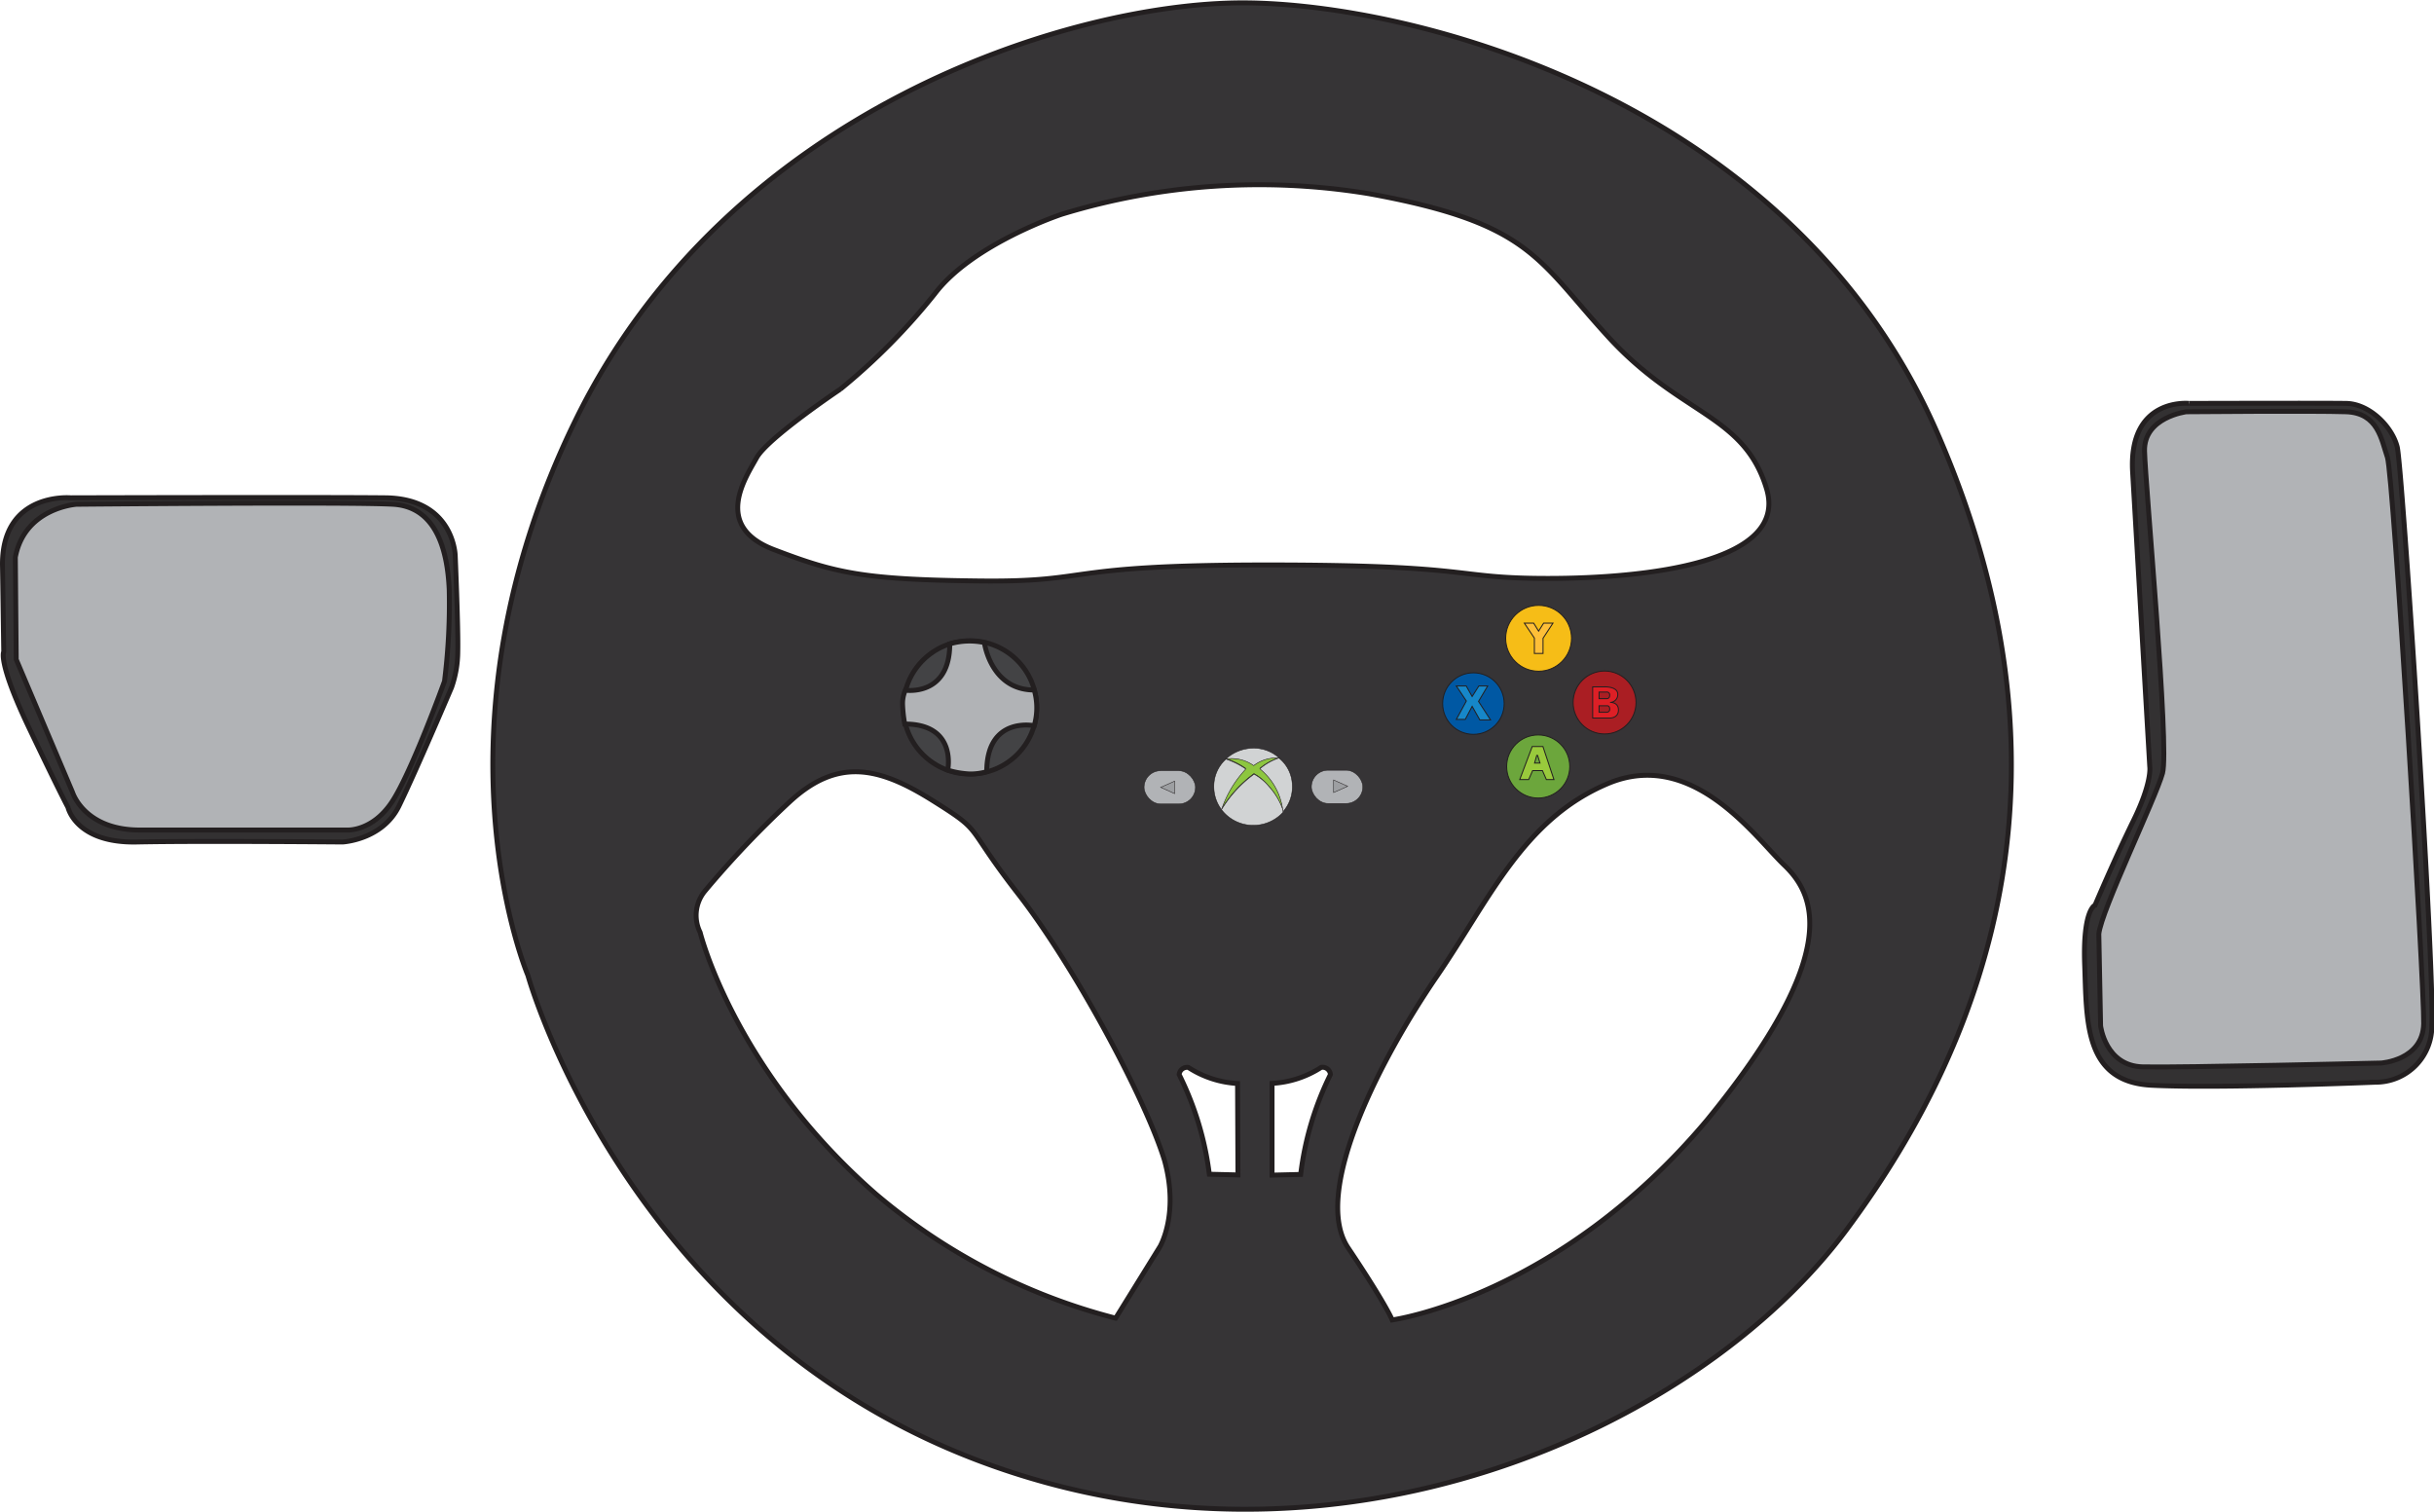 <svg id="Layer_25" data-name="Layer 25" xmlns="http://www.w3.org/2000/svg" viewBox="0 0 247.56 153.76"><defs><style>.cls-1{fill:#363436;}.cls-1,.cls-10,.cls-11,.cls-12,.cls-13,.cls-14,.cls-15,.cls-16,.cls-17,.cls-2,.cls-3,.cls-4,.cls-5,.cls-6,.cls-7,.cls-8,.cls-9{stroke:#231f20;stroke-miterlimit:10;}.cls-1,.cls-15,.cls-16,.cls-17{stroke-width:0.5px;}.cls-2{fill:#6ca63c;}.cls-2,.cls-3,.cls-4,.cls-5,.cls-6,.cls-7,.cls-8,.cls-9{stroke-width:0.1px;}.cls-3{fill:#0058a3;}.cls-4{fill:#f6bd17;}.cls-5{fill:#aa1e23;}.cls-6{fill:#1687c9;}.cls-7{fill:#febf38;}.cls-8{fill:#99ca3c;}.cls-9{fill:#dd1f26;}.cls-10{fill:none;}.cls-10,.cls-11,.cls-12,.cls-13,.cls-14{stroke-width:0.05px;}.cls-11{fill:#8dc63f;}.cls-12{fill:#d1d3d4;}.cls-13,.cls-16{fill:#b1b3b6;}.cls-14{fill:#9d9fa2;}.cls-15{fill:#434345;}.cls-17{fill:#333132;}</style></defs><path class="cls-1" d="M200.91,50.61C186.13,16.87,147.7,7,130.3,7S78,17.74,62.48,49.39s-4.87,56.52-4.87,56.52,9.91,35.83,45.91,49.39,73.05-3.13,88.18-23.47S215.7,84.35,200.91,50.61Zm-79.08,83-4.44,7.17A61.17,61.17,0,0,1,93,128.15c-14.41-12.58-17.87-26.61-17.87-26.61a3.88,3.88,0,0,1,.46-4.17,99.84,99.84,0,0,1,8.67-9.13c4.89-4.5,9.07-3.52,14.48-.13s3.06,2.22,8.74,9.52,12.91,20.74,14.87,27.07C123.91,130.3,121.83,133.63,121.83,133.63Zm8-7.4-2.91-.07A31.37,31.37,0,0,0,123.85,116a.81.81,0,0,1,.94-.72,10.2,10.2,0,0,0,5,1.63ZM103.57,65.8C91.7,65.67,88.89,65,82.63,62.61s-2.87-7.31-1.76-9.33,8.54-7,8.54-7A64,64,0,0,0,99,36.59c3.85-5.09,12.91-8.09,12.91-8.09a68.73,68.73,0,0,1,31.24-2.09c16.5,3,17.09,6.66,24.39,14.61s13.76,7.83,16.05,15.39-12.33,9.13-22.24,9.13-7-1.37-28.5-1.37S115.43,65.93,103.57,65.8Zm32.64,60.36-2.91.07V116.9a10.2,10.2,0,0,0,5-1.63.81.81,0,0,1,.94.72A31.37,31.37,0,0,0,136.21,126.16Zm41.31-5.51c-15.13,18-32,20.31-32,20.31s-.63-1.59-4.48-7.33,3.59-19.7,9-27.59,8.8-16,17.41-19.63,14.94,5.42,17.94,8.29S191.61,103.43,177.52,120.65Z" transform="translate(-3.92 -6.71)"/><circle class="cls-2" cx="156.45" cy="77.96" r="3.21"/><circle class="cls-3" cx="149.86" cy="71.56" r="3.13"/><circle class="cls-4" cx="156.49" cy="64.92" r="3.35"/><circle class="cls-5" cx="163.2" cy="71.45" r="3.2"/><polygon class="cls-6" points="148.12 69.77 149.13 69.77 149.73 70.84 150.41 69.77 151.31 69.77 150.38 71.34 151.6 73.22 150.51 73.22 149.73 71.84 149.03 73.17 148.12 73.17 149.14 71.3 148.12 69.77"/><polygon class="cls-7" points="155.04 63.38 156.06 64.9 156.06 66.46 156.94 66.46 156.94 64.92 157.95 63.38 157 63.38 156.49 64.19 155.99 63.38 155.04 63.38"/><path class="cls-8" d="M160.85,82.64h-1.09L158.49,86h.91l.4-.91h1l.4.91h.77ZM160,84.32l.22-.78h.09l.24.78Z" transform="translate(-3.92 -6.71)"/><path class="cls-9" d="M167.68,78.15a.79.79,0,0,0,.78-.83c0-.82-1.4-.75-1.4-.75h-1.15v3.17h1.8s.82,0,.82-.82S167.68,78.15,167.68,78.15Zm-.32,1h-.8v-.66h.85s.23,0,.23.33A.29.29,0,0,1,167.36,79.15Zm-.06-1.38h-.74V77.1h.74a.29.29,0,0,1,.34.33C167.64,77.82,167.3,77.77,167.3,77.77Z" transform="translate(-3.92 -6.71)"/><ellipse class="cls-10" cx="127.46" cy="80.03" rx="4.01" ry="3.91"/><path class="cls-11" d="M129.62,83.86a5.46,5.46,0,0,0-1,0h0a7.71,7.71,0,0,1,2,1A11,11,0,0,0,128.16,89h0a12.43,12.43,0,0,1,3.3-3.61,5.13,5.13,0,0,1,1.5,1.27,6.78,6.78,0,0,1,1.46,2.55h0a6.47,6.47,0,0,0-2.35-4.36A5.69,5.69,0,0,1,134,83.78h0a3.23,3.23,0,0,0-.73,0" transform="translate(-3.92 -6.71)"/><path class="cls-11" d="M129.62,83.86a3,3,0,0,1,1.82.68,3.78,3.78,0,0,1,1.86-.76" transform="translate(-3.92 -6.71)"/><path class="cls-12" d="M128.61,83.92a3.71,3.71,0,0,0-1.23,2.82,3.89,3.89,0,0,0,.78,2.32,11.28,11.28,0,0,1,2.47-4.13A7.88,7.88,0,0,0,128.61,83.92Z" transform="translate(-3.92 -6.71)"/><path class="cls-12" d="M131.47,85.45a12.41,12.41,0,0,0-3.31,3.61,4.05,4.05,0,0,0,3.31,1.59,4.1,4.1,0,0,0,3-1.38A6.88,6.88,0,0,0,133,86.72,5.31,5.31,0,0,0,131.47,85.45Z" transform="translate(-3.92 -6.71)"/><path class="cls-12" d="M134,83.81a5.74,5.74,0,0,0-1.94,1.1,6.47,6.47,0,0,1,2.35,4.36,3.78,3.78,0,0,0,.95-2.68A3.64,3.64,0,0,0,134,83.81Z" transform="translate(-3.92 -6.71)"/><path class="cls-12" d="M131.43,84.58a3.78,3.78,0,0,1,2.6-.77,3.83,3.83,0,0,0-2.65-1,4.15,4.15,0,0,0-2.77,1.09A3.88,3.88,0,0,1,131.43,84.58Z" transform="translate(-3.92 -6.71)"/><rect class="cls-13" x="133.38" y="78.34" width="5.23" height="3.38" rx="1.69"/><rect class="cls-13" x="116.36" y="78.39" width="5.23" height="3.38" rx="1.69"/><polygon class="cls-14" points="119.47 79.45 119.47 80.72 118.05 80.08 119.47 79.45"/><polygon class="cls-14" points="135.64 80.61 135.64 79.33 137.07 79.97 135.64 80.61"/><circle class="cls-15" cx="98.66" cy="71.95" r="6.78"/><path class="cls-16" d="M96,76.91s4.52.68,4.52-4.71a7.17,7.17,0,0,1,3.52-.13s.63,4.82,5.07,4.82a6.51,6.51,0,0,1,0,3.63s-4.83-1-4.83,4.68a6.1,6.1,0,0,1-1.71.23,9.28,9.28,0,0,1-2.26-.39s1-4.69-4.37-4.69a13.77,13.77,0,0,1-.22-2A3.36,3.36,0,0,1,96,76.91Z" transform="translate(-3.92 -6.71)"/><path class="cls-17" d="M4.17,64.09,4.3,73s-.65,1,2.61,7.82,3.92,8,3.92,8,.78,3.66,7,3.53,20.93,0,20.93,0,4.05-.2,5.74-3.66,5.35-12.06,5.35-12.06A11.14,11.14,0,0,0,50.48,73c.06-2.42-.26-9.79-.26-9.79s-.13-5.8-7.11-5.87-32,0-32,0S4.17,56.72,4.17,64.09Z" transform="translate(-3.92 -6.71)"/><path class="cls-17" d="M220.83,54.78l1.74,29.92s.26,1.56-1.66,5.47S217,98.78,217,98.78s-1.26.44-1.05,6.09-.08,11.87,6.79,12.22,22.78-.31,22.78-.31a5.7,5.7,0,0,0,5.74-5.78c.3-5.87-3-56.74-3.52-58.83s-2.83-4.39-5.18-4.43-16,0-16,0S220.35,47.09,220.83,54.78Z" transform="translate(-3.92 -6.71)"/><path class="cls-16" d="M5.48,63.39l.09,10.39L11.3,87.3s1.18,3.83,6.83,3.83,21.09,0,21.09,0,2.52.17,4.52-2.79S49.13,76,49.13,76a63.24,63.24,0,0,0,.48-9.26c-.18-4.39-1.48-8.48-5.7-8.74S11.7,58,11.7,58,6.43,58.35,5.48,63.39Z" transform="translate(-3.92 -6.71)"/><path class="cls-16" d="M217.39,101.7l.18,9.34s.47,4.09,4.3,4.18,24.22-.39,24.22-.39,4.26-.26,4.34-4S247.35,55,246.74,53.22s-.94-4.52-4.22-4.63-16.22,0-16.22,0-4.34.54-4.26,4,2.55,30.15,1.83,32.76S217.63,99.33,217.39,101.7Z" transform="translate(-3.92 -6.71)"/></svg>